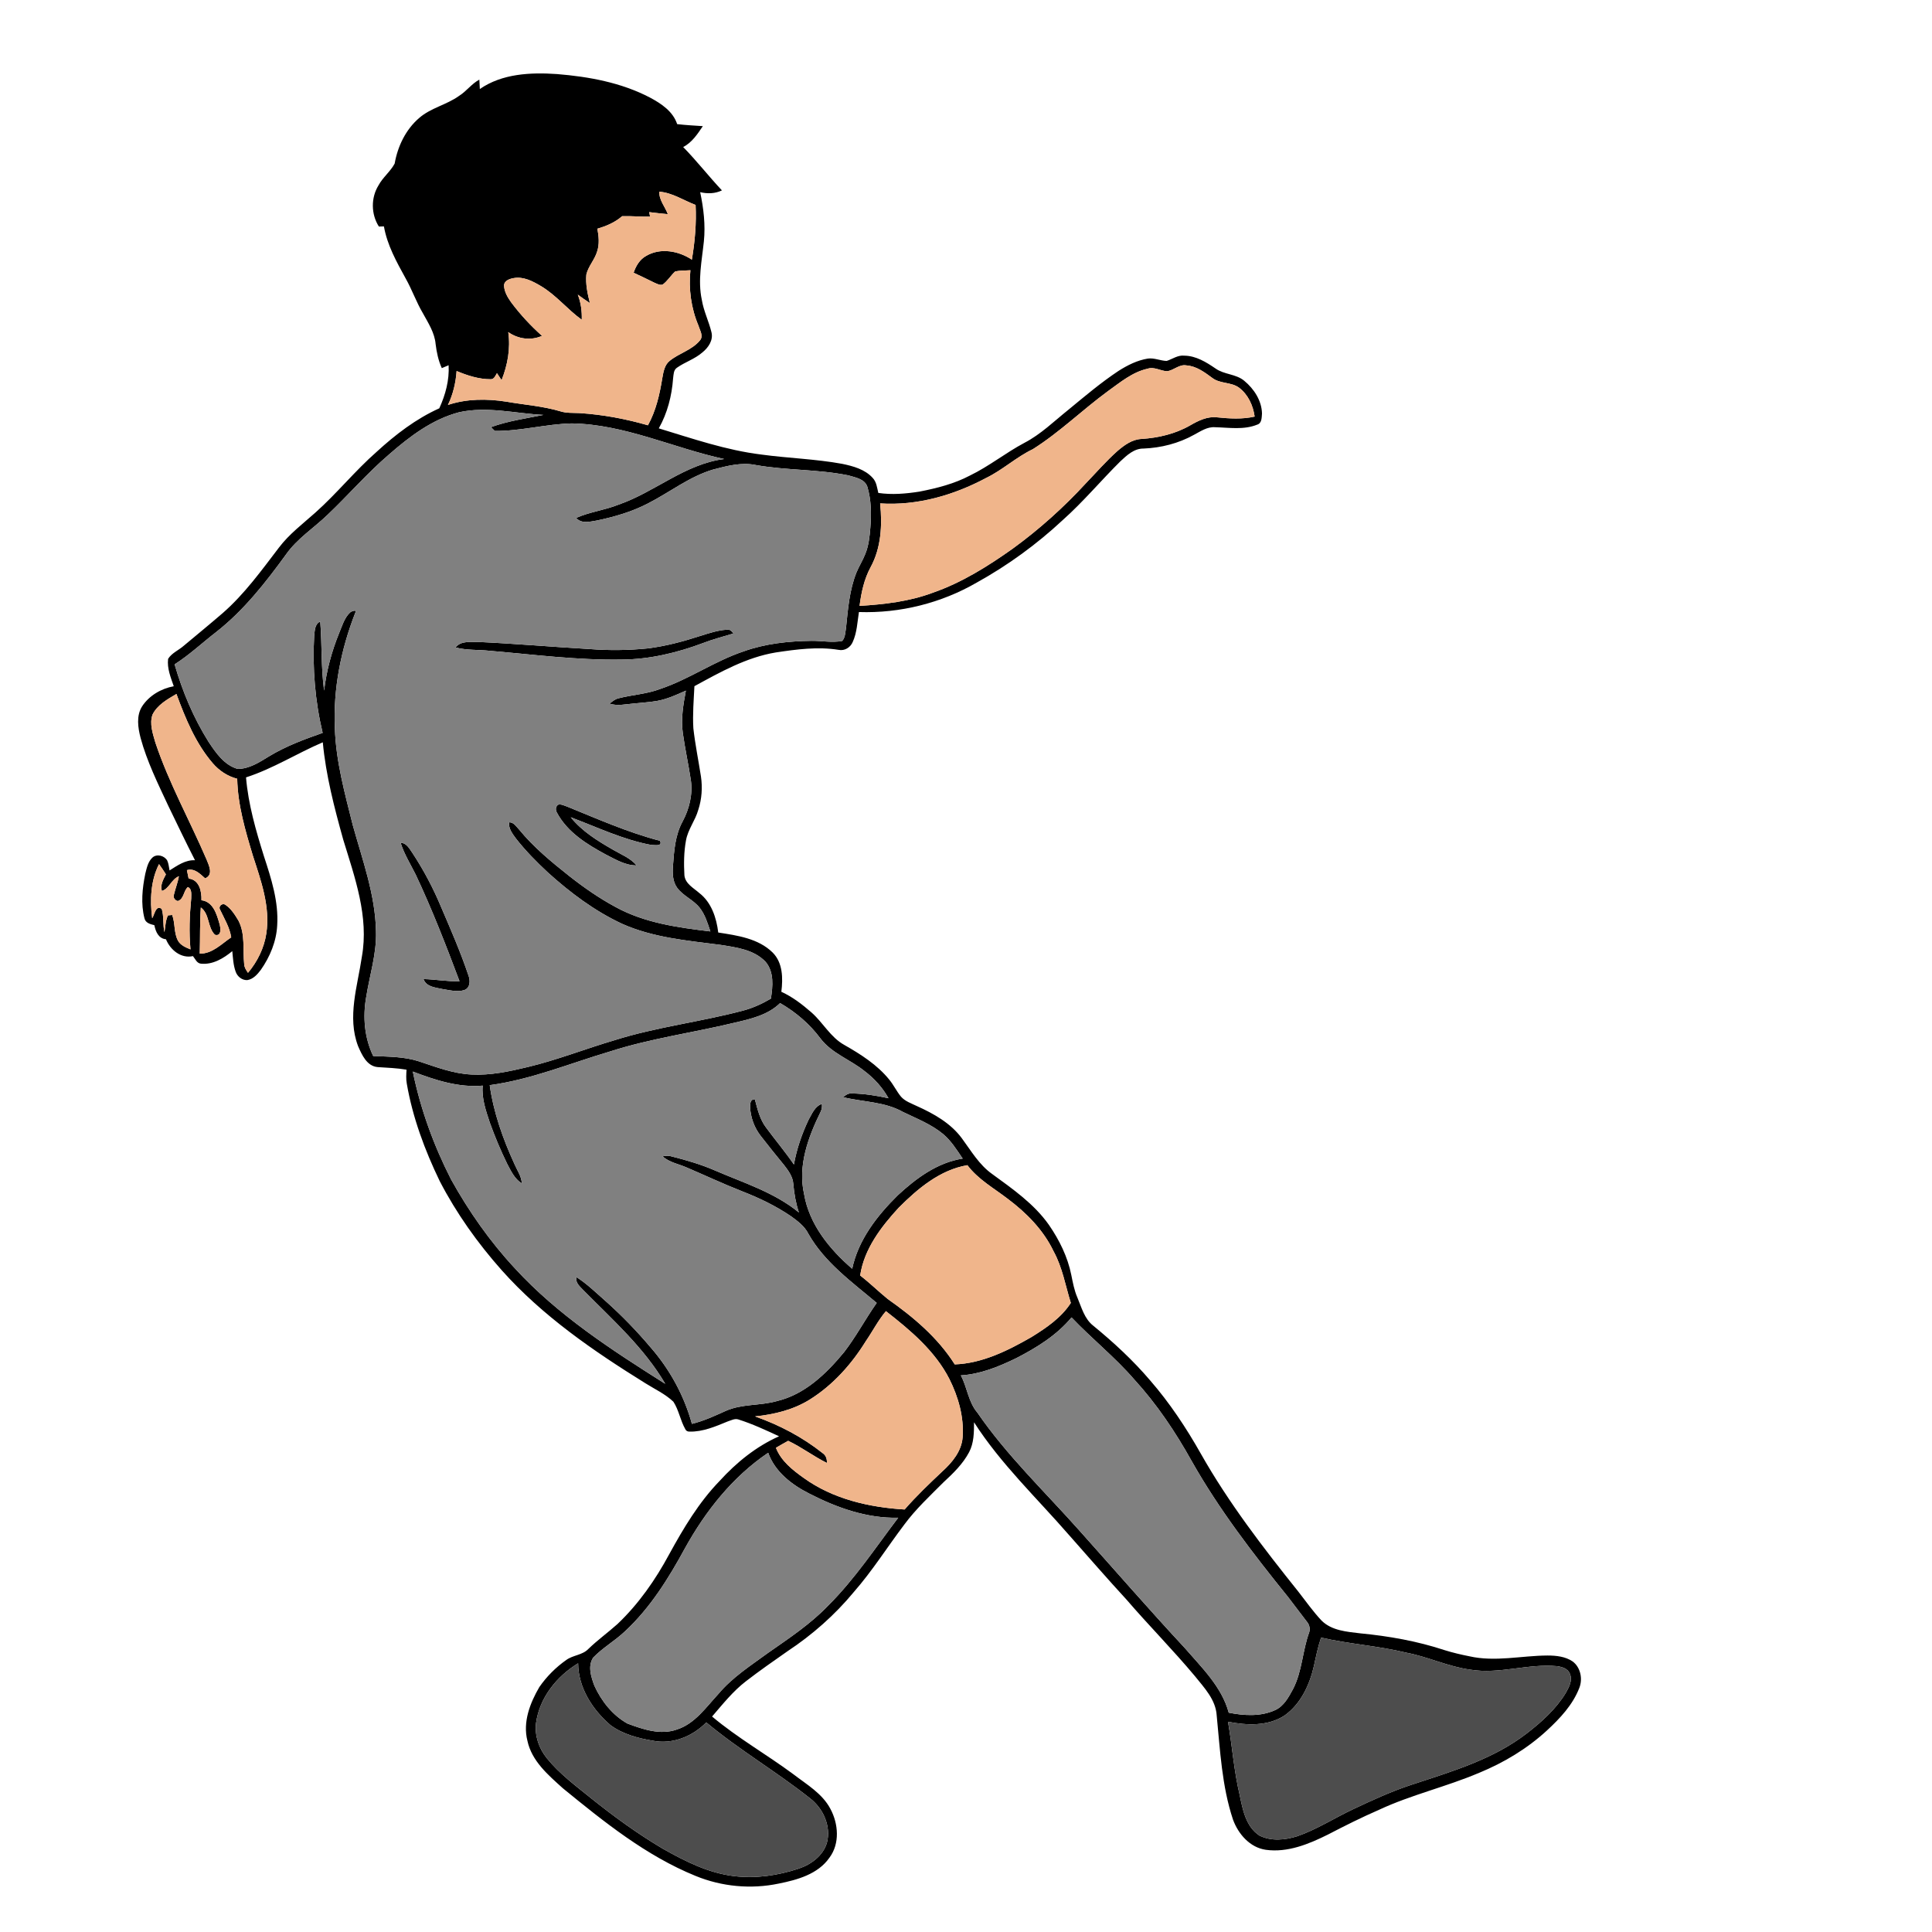 <?xml version="1.0" encoding="UTF-8" ?>
<!DOCTYPE svg PUBLIC "-//W3C//DTD SVG 1.1//EN" "http://www.w3.org/Graphics/SVG/1.1/DTD/svg11.dtd">
<svg width="1000pt" height="1000pt" viewBox="0 0 1000 1000" version="1.1" xmlns="http://www.w3.org/2000/svg">
    <g id="#000000ff">
        <path fill="#000000" opacity="1.00"
            d=" M 248.36 46.08 C 259.91 38.08 274.66 37.41 288.22 38.33 C 304.78 39.67 321.56 42.73 336.42 50.50 C 342.25 53.61 348.33 57.64 350.50 64.25 C 354.91 64.77 359.35 64.99 363.79 65.29 C 361.01 69.41 358.16 73.76 353.61 76.11 C 360.64 83.28 366.80 91.23 373.67 98.55 C 370.13 100.26 366.20 100.35 362.41 99.47 C 364.18 107.83 365.20 116.42 364.32 124.96 C 363.28 134.96 361.10 145.13 363.25 155.14 C 364.18 160.97 366.89 166.29 368.26 172.00 C 369.28 176.12 366.59 180.01 363.50 182.45 C 359.60 185.86 354.54 187.39 350.37 190.34 C 348.57 191.56 348.66 193.95 348.39 195.87 C 347.74 204.86 345.44 213.83 340.99 221.72 C 358.45 227.02 375.86 233.04 394.06 235.27 C 407.99 237.17 422.10 237.55 435.95 240.09 C 441.60 241.27 447.67 242.91 451.68 247.34 C 453.69 249.44 453.97 252.45 454.61 255.14 C 461.67 256.19 468.87 255.56 475.89 254.46 C 484.90 252.70 493.93 250.43 502.09 246.11 C 511.98 241.32 520.57 234.34 530.26 229.20 C 538.76 224.78 545.63 217.99 553.05 212.05 C 561.49 205.10 569.86 198.00 578.99 191.95 C 583.60 189.03 588.62 186.49 594.06 185.61 C 597.39 185.12 600.55 186.72 603.86 186.82 C 606.89 185.85 609.66 183.70 613.01 184.09 C 619.06 184.16 624.35 187.45 629.18 190.75 C 633.66 193.94 639.76 193.51 644.03 197.11 C 649.07 201.26 653.04 207.34 653.21 214.02 C 653.02 216.07 653.19 219.06 650.73 219.79 C 643.81 222.61 636.19 221.31 628.95 221.13 C 624.86 220.80 621.41 223.27 617.98 225.07 C 610.03 229.50 600.99 231.80 591.93 232.17 C 587.01 232.09 583.23 235.67 579.88 238.80 C 569.81 248.78 560.70 259.72 550.09 269.17 C 536.64 281.70 521.69 292.61 505.59 301.52 C 487.19 312.18 465.83 317.50 444.58 316.79 C 443.76 322.00 443.58 327.47 441.35 332.33 C 440.16 335.12 437.18 337.00 434.12 336.37 C 423.29 334.61 412.28 336.10 401.52 337.71 C 386.32 340.24 372.77 347.89 359.43 355.17 C 359.07 362.42 358.45 369.70 358.88 376.96 C 359.82 385.33 361.52 393.58 362.81 401.90 C 363.66 407.67 363.25 413.64 361.42 419.19 C 359.88 424.71 356.04 429.33 355.06 435.04 C 353.96 440.98 353.92 447.07 354.25 453.08 C 354.70 457.45 359.02 459.63 361.98 462.25 C 368.24 467.07 370.85 475.10 371.76 482.67 C 381.61 484.20 392.47 485.70 399.91 493.02 C 405.23 498.31 405.29 506.39 404.42 513.35 C 410.18 515.97 415.22 519.86 419.96 523.99 C 426.00 529.27 429.83 536.88 437.01 540.86 C 445.52 545.70 454.00 551.09 460.25 558.78 C 462.53 561.55 464.07 564.85 466.35 567.63 C 468.49 570.06 471.68 571.09 474.51 572.47 C 483.25 576.40 491.99 581.28 497.81 589.12 C 502.61 595.61 506.77 602.86 513.49 607.63 C 524.14 615.40 535.26 623.11 542.94 634.03 C 548.32 641.85 552.63 650.56 554.50 659.92 C 555.30 663.85 556.02 667.85 557.63 671.56 C 559.81 676.71 561.27 682.62 565.91 686.22 C 576.45 694.86 586.49 704.13 595.33 714.52 C 605.44 726.15 613.98 739.05 621.55 752.44 C 635.95 777.89 653.84 801.14 672.08 823.91 C 676.02 828.94 679.69 834.22 684.10 838.87 C 689.39 844.06 697.15 844.58 704.11 845.42 C 718.89 846.84 733.62 849.45 747.74 854.12 C 751.93 855.42 756.20 856.43 760.50 857.28 C 773.89 860.32 787.53 856.95 801.02 856.89 C 805.49 856.90 810.26 857.40 814.04 859.99 C 818.10 863.06 819.29 868.98 817.47 873.61 C 814.09 882.40 807.48 889.42 800.67 895.71 C 790.47 905.10 778.42 912.35 765.61 917.60 C 748.64 924.84 730.50 928.94 713.76 936.76 C 704.81 940.66 696.07 945.02 687.41 949.53 C 677.48 954.48 666.47 959.03 655.15 957.45 C 646.93 956.25 640.92 949.28 638.20 941.83 C 632.41 924.44 631.55 906.01 629.76 887.92 C 629.28 879.75 623.29 873.55 618.44 867.51 C 607.08 853.92 594.60 841.34 583.05 827.92 C 572.97 816.98 563.24 805.72 553.37 794.59 C 536.68 775.37 517.97 757.71 504.16 736.16 C 504.14 741.38 504.13 746.90 501.61 751.64 C 498.38 757.76 493.33 762.63 488.31 767.27 C 481.31 774.30 474.00 781.08 468.09 789.08 C 459.31 800.67 451.55 813.05 441.95 824.01 C 432.13 835.89 420.47 846.17 407.62 854.67 C 400.38 859.72 393.14 864.78 386.15 870.17 C 379.40 875.34 374.10 882.07 368.57 888.47 C 381.78 899.58 396.84 908.11 410.68 918.37 C 417.58 923.68 425.64 928.31 429.82 936.28 C 433.96 943.97 434.78 954.20 429.34 961.50 C 423.42 970.06 412.73 973.01 403.06 974.94 C 388.71 977.96 373.54 976.53 359.98 970.95 C 334.36 960.52 312.61 942.97 291.37 925.63 C 283.78 918.79 275.21 911.52 272.99 901.02 C 270.51 891.35 274.33 881.51 279.15 873.24 C 282.91 867.80 287.68 863.01 293.09 859.21 C 296.58 856.65 301.44 856.73 304.52 853.51 C 309.26 848.92 314.63 845.04 319.55 840.65 C 330.52 830.25 339.28 817.70 346.41 804.42 C 353.79 790.97 361.72 777.63 372.46 766.55 C 381.14 757.01 391.39 748.68 403.25 743.42 C 396.35 740.23 389.44 736.99 382.18 734.71 C 380.31 734.08 378.45 735.19 376.70 735.72 C 370.36 738.32 363.81 741.18 356.82 741.00 C 355.74 741.00 355.01 740.51 354.61 739.54 C 352.11 735.08 351.35 729.82 348.55 725.53 C 344.31 721.50 338.91 719.03 334.01 715.94 C 307.20 699.30 280.80 681.16 259.68 657.46 C 247.23 643.44 236.24 628.03 227.61 611.36 C 219.87 595.32 213.57 578.44 210.55 560.85 C 210.11 558.47 210.28 556.05 210.42 553.67 C 205.45 552.82 200.42 552.66 195.41 552.32 C 189.85 551.79 187.30 545.95 185.34 541.48 C 179.60 526.41 185.07 510.40 187.30 495.22 C 191.03 474.51 183.65 454.16 177.67 434.64 C 173.06 418.09 168.68 401.35 167.08 384.21 C 153.68 389.94 141.27 397.89 127.34 402.37 C 128.51 416.36 132.46 429.89 136.63 443.23 C 140.40 454.75 144.25 466.65 143.48 478.94 C 143.06 487.27 139.75 495.22 135.00 502.00 C 133.23 504.34 131.04 506.84 127.98 507.30 C 125.30 507.42 122.88 505.48 122.01 503.02 C 120.74 499.60 120.60 495.90 120.23 492.31 C 115.71 496.05 110.14 499.40 104.05 498.80 C 101.88 498.63 101.06 496.34 99.88 494.88 C 93.66 496.26 88.13 491.65 85.91 486.16 C 82.01 485.79 80.57 482.21 79.89 478.87 C 77.79 478.36 75.31 477.73 74.77 475.29 C 72.84 467.76 73.65 459.79 75.20 452.26 C 75.94 449.32 76.58 446.07 78.86 443.91 C 81.16 441.78 85.08 442.85 86.57 445.43 C 87.29 447.03 87.42 448.81 87.77 450.53 C 91.80 448.01 95.92 445.03 100.93 445.25 C 96.13 435.92 91.66 426.43 87.06 417.00 C 81.73 405.57 76.09 394.18 72.77 381.96 C 71.41 376.66 70.45 370.52 73.55 365.62 C 77.20 360.01 83.44 356.41 89.94 355.20 C 88.37 350.65 86.41 345.94 87.01 341.03 C 88.91 337.95 92.54 336.55 95.18 334.19 C 101.90 328.58 108.67 323.03 115.29 317.32 C 126.58 307.46 135.37 295.22 144.42 283.38 C 149.72 276.39 156.78 271.09 163.27 265.29 C 174.39 255.38 183.75 243.69 194.95 233.86 C 204.68 224.95 215.28 216.79 227.38 211.34 C 230.56 204.37 232.64 196.78 232.20 189.05 C 231.02 189.55 229.85 190.04 228.68 190.54 C 226.89 186.61 226.00 182.37 225.48 178.10 C 224.97 172.20 221.64 167.15 218.87 162.09 C 215.45 156.30 213.25 149.90 209.94 144.06 C 205.26 135.55 200.41 126.87 198.72 117.19 C 198.07 117.21 196.76 117.24 196.11 117.26 C 192.04 110.88 191.92 102.37 195.92 95.93 C 198.15 91.77 202.08 88.80 204.28 84.66 C 205.84 75.72 210.01 67.03 216.97 61.06 C 222.99 55.81 231.17 54.27 237.59 49.64 C 241.44 47.26 244.08 43.35 248.11 41.22 C 248.21 42.84 248.29 44.46 248.36 46.08 M 341.28 99.22 C 341.00 103.39 344.26 107.03 345.68 110.86 C 342.46 110.55 339.25 110.20 336.04 109.80 C 336.15 110.38 336.36 111.54 336.47 112.12 C 331.65 112.27 326.84 111.73 322.02 111.90 C 318.35 115.11 313.84 117.02 309.20 118.37 C 309.93 122.26 310.36 126.36 309.07 130.18 C 307.83 134.42 304.54 137.74 303.50 142.04 C 303.02 147.04 304.12 152.04 305.32 156.87 C 303.21 155.44 301.09 154.04 299.06 152.51 C 300.70 156.64 301.26 161.09 301.12 165.51 C 293.68 160.16 287.89 152.76 279.96 148.06 C 275.76 145.58 271.02 143.06 265.97 143.93 C 263.83 144.27 260.83 145.27 260.89 147.93 C 261.07 151.09 262.74 153.90 264.53 156.42 C 269.25 162.76 274.65 168.57 280.54 173.84 C 274.80 176.41 268.17 175.49 263.08 171.91 C 264.30 180.37 262.75 188.88 259.62 196.77 C 258.81 195.56 258.01 194.36 257.22 193.15 C 256.43 194.38 255.83 196.30 254.04 196.29 C 247.91 196.31 241.95 194.39 236.34 192.04 C 235.91 198.11 234.50 204.11 231.85 209.60 C 241.58 206.35 252.06 206.33 262.10 207.91 C 271.39 209.54 280.87 210.17 289.95 212.87 C 293.19 213.92 296.62 213.64 299.97 213.81 C 311.96 214.59 323.83 216.79 335.37 220.13 C 339.52 212.62 341.44 204.15 342.80 195.74 C 343.38 192.54 343.93 188.89 346.66 186.74 C 351.55 182.77 358.18 181.19 362.28 176.20 C 364.26 173.90 362.22 170.99 361.54 168.58 C 357.70 159.55 356.38 149.62 357.35 139.87 C 354.73 140.08 352.06 139.93 349.49 140.49 C 347.16 142.61 345.55 145.45 342.97 147.32 C 341.42 147.76 339.97 146.82 338.60 146.27 C 335.08 144.51 331.53 142.82 327.96 141.16 C 329.14 137.68 331.10 134.30 334.42 132.47 C 341.78 128.10 351.25 129.83 358.10 134.40 C 359.69 125.05 360.51 115.57 360.04 106.08 C 353.83 103.73 348.02 99.75 341.28 99.22 M 604.07 192.14 C 600.66 192.01 597.42 189.69 594.00 190.84 C 586.14 192.58 579.86 197.89 573.47 202.46 C 560.26 212.13 548.48 223.75 534.60 232.49 C 526.00 236.61 518.97 243.24 510.41 247.40 C 493.64 256.34 474.69 261.83 455.56 260.57 C 456.71 271.72 456.11 283.60 450.60 293.63 C 447.27 299.79 445.79 306.71 444.91 313.61 C 457.73 312.81 470.70 311.35 482.80 306.79 C 497.73 301.63 511.24 293.15 524.05 284.07 C 537.82 274.08 550.54 262.65 562.06 250.13 C 567.47 244.51 572.60 238.58 578.44 233.39 C 581.98 230.36 586.07 227.38 590.92 227.20 C 599.65 226.62 608.42 224.56 616.05 220.16 C 620.29 217.71 624.97 215.40 630.02 216.02 C 636.47 216.68 643.02 217.08 649.40 215.62 C 648.60 209.87 646.01 204.19 641.29 200.64 C 637.18 197.64 631.47 198.74 627.42 195.58 C 623.43 192.65 619.22 189.48 614.08 189.13 C 610.35 188.44 607.59 191.71 604.07 192.14 M 237.60 213.39 C 223.69 217.04 211.95 225.98 201.29 235.30 C 189.99 244.98 180.26 256.30 169.48 266.53 C 162.34 273.37 153.77 278.82 148.02 287.02 C 137.46 301.56 126.22 315.88 112.01 327.06 C 104.77 332.63 98.11 338.95 90.38 343.87 C 94.43 357.92 100.17 371.58 107.96 383.99 C 111.73 389.67 116.08 396.02 122.99 397.99 C 129.07 398.00 134.35 394.47 139.36 391.42 C 147.99 386.19 157.51 382.66 167.00 379.34 C 163.08 362.91 161.68 345.90 162.62 329.04 C 162.95 326.38 162.89 322.98 165.76 321.70 C 166.70 333.60 166.14 345.59 167.76 357.44 C 168.97 347.18 171.69 337.14 175.58 327.57 C 177.11 323.93 178.22 319.86 181.16 317.06 C 181.71 316.44 184.93 315.22 183.92 317.09 C 176.48 336.08 172.40 356.57 173.33 377.02 C 173.88 394.11 178.49 410.69 182.62 427.17 C 187.63 445.18 194.25 463.12 194.62 482.02 C 194.99 493.63 191.32 504.78 189.53 516.13 C 187.72 526.37 188.62 537.19 193.18 546.61 C 201.10 546.94 209.19 546.88 216.83 549.35 C 225.69 552.28 234.59 555.74 244.03 556.17 C 253.94 556.69 263.72 554.56 273.30 552.26 C 288.53 548.60 303.12 542.81 318.13 538.40 C 339.76 531.57 362.42 528.96 384.31 523.17 C 389.50 521.84 394.40 519.60 399.01 516.89 C 400.02 510.53 400.74 503.09 396.25 497.82 C 390.27 491.51 381.13 490.36 372.97 489.07 C 355.72 486.84 337.96 485.33 321.90 478.12 C 307.71 471.49 295.06 461.97 283.48 451.50 C 277.64 446.04 271.98 440.33 267.06 434.02 C 265.28 431.56 263.09 428.88 263.54 425.63 C 265.93 425.55 267.23 427.87 268.69 429.37 C 276.17 438.52 285.34 446.06 294.56 453.37 C 302.15 459.35 310.12 464.90 318.64 469.48 C 333.64 477.74 350.94 480.09 367.69 482.11 C 366.28 477.87 364.95 473.44 362.16 469.87 C 358.89 465.73 353.61 463.76 350.48 459.50 C 348.08 456.19 348.04 451.91 348.34 448.00 C 348.90 440.27 349.49 432.21 353.28 425.27 C 356.75 418.77 358.64 411.27 357.60 403.90 C 356.36 395.72 354.58 387.62 353.42 379.43 C 352.37 372.07 353.66 364.69 355.01 357.47 C 350.20 359.60 345.36 361.87 340.14 362.79 C 336.11 363.50 332.02 363.69 327.96 364.14 C 323.81 364.49 319.56 365.53 315.47 364.20 C 316.90 363.15 318.28 361.88 320.06 361.46 C 327.25 359.59 334.81 359.26 341.80 356.58 C 356.80 351.54 369.88 342.16 384.90 337.15 C 396.15 333.11 408.17 331.85 420.06 331.69 C 425.34 331.64 430.65 332.75 435.91 331.76 C 437.53 329.97 437.49 327.31 437.89 325.05 C 438.90 315.36 439.64 305.45 443.30 296.32 C 444.64 293.06 446.56 290.07 447.84 286.79 C 449.64 282.45 450.12 277.73 450.49 273.10 C 451.03 266.06 451.00 258.81 448.95 252.00 C 447.62 247.87 442.69 247.13 439.08 246.05 C 423.32 242.84 407.08 243.52 391.25 240.71 C 383.80 239.15 376.27 241.16 369.08 243.04 C 356.87 246.68 346.76 254.74 335.55 260.49 C 327.22 264.86 318.10 267.50 308.92 269.42 C 305.33 270.01 300.98 271.25 298.22 268.08 C 305.26 264.93 313.05 264.07 320.19 261.19 C 339.00 254.69 354.60 240.13 374.82 237.59 C 348.44 231.86 323.33 219.61 295.94 219.16 C 282.58 219.47 269.47 223.19 256.10 223.05 C 255.60 222.56 254.61 221.58 254.12 221.09 C 262.87 217.89 272.18 216.61 281.28 214.76 C 266.76 214.03 252.07 210.17 237.60 213.39 M 78.95 369.87 C 77.26 374.66 79.12 379.77 80.44 384.42 C 87.45 405.34 98.24 424.69 106.93 444.91 C 108.19 448.06 110.58 452.81 106.18 454.63 C 103.49 452.28 100.72 449.23 96.74 450.38 C 97.05 451.83 97.35 453.28 97.64 454.74 C 103.19 455.36 104.42 461.36 104.27 465.97 C 110.30 466.68 112.19 473.21 113.60 478.16 C 114.24 480.28 114.77 484.82 111.25 483.84 C 107.31 479.95 108.59 473.13 103.95 469.70 C 103.40 477.65 103.63 485.64 103.39 493.61 C 109.98 493.66 114.61 488.57 119.68 485.17 C 118.88 479.98 116.10 475.53 113.93 470.87 C 112.82 469.13 115.06 467.21 116.64 468.31 C 119.64 470.31 121.61 473.51 123.44 476.55 C 127.03 483.49 125.60 491.58 126.39 499.07 C 126.45 500.76 127.46 502.17 128.36 503.53 C 133.25 497.73 136.74 490.63 137.86 483.10 C 139.94 469.32 135.10 455.86 130.91 442.96 C 127.00 429.98 123.07 416.76 122.78 403.09 C 117.80 401.81 113.40 398.89 110.08 395.00 C 101.21 384.64 95.97 371.85 91.32 359.19 C 86.65 361.95 81.46 364.82 78.95 369.87 M 78.77 475.29 C 80.02 473.36 80.66 468.20 83.72 470.46 C 84.90 474.33 84.22 478.53 85.11 482.49 C 85.64 479.58 85.61 476.48 86.95 473.79 C 87.49 473.74 88.58 473.65 89.12 473.60 C 90.74 477.86 89.93 482.76 92.10 486.86 C 93.45 489.31 96.16 490.38 98.60 491.41 C 97.78 482.63 98.12 473.79 98.97 465.03 C 98.95 463.07 99.48 460.07 97.22 459.15 C 94.91 461.17 95.25 465.39 92.03 466.37 C 90.57 466.08 89.47 464.56 90.02 463.10 C 90.77 459.89 92.02 456.81 92.60 453.56 C 88.73 455.04 87.63 459.99 83.79 461.16 C 82.82 458.08 84.52 455.20 85.88 452.56 C 84.73 450.77 83.57 448.98 82.31 447.27 C 77.97 455.79 77.55 465.95 78.77 475.29 M 379.86 529.43 C 358.62 534.54 336.85 537.47 316.00 544.16 C 295.26 550.29 275.04 558.77 253.48 561.68 C 255.46 575.85 260.31 589.49 266.26 602.46 C 267.67 605.75 269.93 608.81 270.09 612.52 C 266.36 610.23 264.50 606.12 262.53 602.42 C 259.13 595.52 256.19 588.40 253.57 581.18 C 251.53 574.96 249.22 568.57 249.86 561.92 C 237.35 563.04 225.19 559.02 213.67 554.64 C 217.66 574.07 224.48 592.88 233.51 610.53 C 242.69 627.05 253.63 642.65 266.52 656.50 C 288.78 680.79 316.70 698.79 344.34 716.28 C 333.42 697.61 317.09 683.13 302.05 667.91 C 300.28 665.97 297.65 664.00 298.35 661.02 C 303.89 664.53 308.58 669.18 313.50 673.48 C 321.79 680.87 329.53 688.85 336.70 697.34 C 346.67 708.75 354.13 722.36 358.13 736.99 C 364.19 735.51 369.86 732.89 375.53 730.33 C 383.97 726.52 393.50 727.70 402.27 725.16 C 416.66 721.72 427.73 710.96 436.88 699.90 C 443.12 691.81 447.91 682.73 453.78 674.38 C 440.96 663.56 426.77 653.43 418.37 638.52 C 416.42 634.65 412.85 632.01 409.43 629.53 C 401.59 624.20 392.99 620.06 384.16 616.63 C 374.47 612.83 365.05 608.41 355.49 604.32 C 351.29 602.45 346.46 601.71 342.97 598.53 C 344.59 598.15 346.27 598.07 347.88 598.63 C 355.46 600.55 362.99 602.75 370.17 605.88 C 384.99 612.28 400.85 617.18 413.51 627.58 C 411.92 622.80 411.05 617.83 410.62 612.82 C 410.37 609.09 408.10 605.93 405.88 603.10 C 401.78 598.15 397.78 593.12 393.83 588.05 C 390.45 583.77 388.50 578.41 388.24 572.98 C 388.17 571.38 388.48 568.48 390.78 569.24 C 392.09 574.22 393.32 579.38 396.49 583.58 C 401.23 590.02 406.40 596.14 410.93 602.74 C 412.36 594.72 415.04 586.93 418.53 579.58 C 420.30 576.50 421.73 572.64 425.40 571.38 C 425.59 572.83 425.37 574.21 424.73 575.51 C 418.32 588.55 412.85 603.38 416.20 618.07 C 418.85 633.74 429.38 646.60 441.09 656.71 C 444.24 641.75 454.00 629.23 464.66 618.71 C 474.12 609.92 485.21 601.70 498.29 599.69 C 495.22 595.17 492.30 590.44 488.06 586.91 C 481.93 581.86 474.44 578.97 467.37 575.54 C 457.91 570.19 446.67 570.42 436.36 567.89 C 437.65 566.82 439.10 565.78 440.89 565.96 C 447.28 566.06 453.64 567.08 459.88 568.44 C 456.81 562.93 452.53 558.20 447.51 554.41 C 440.12 548.43 430.53 545.27 424.64 537.48 C 419.06 529.98 411.85 523.85 403.78 519.19 C 397.42 525.47 388.28 527.47 379.86 529.43 M 465.16 625.12 C 456.03 635.03 447.25 646.52 445.22 660.20 C 450.19 664.01 454.65 668.43 459.51 672.38 C 472.76 681.68 485.46 692.39 494.18 706.21 C 508.52 705.68 521.76 699.03 533.97 692.01 C 541.60 687.28 549.30 682.06 554.26 674.39 C 551.45 665.43 549.91 655.99 545.34 647.69 C 540.05 636.61 531.27 627.75 521.55 620.47 C 514.39 614.97 506.24 610.45 500.72 603.10 C 486.53 605.51 475.03 615.23 465.16 625.12 M 448.16 694.17 C 440.80 706.06 431.22 716.82 419.32 724.30 C 410.77 729.69 400.76 732.13 390.80 733.13 C 403.39 737.56 415.36 743.84 425.82 752.16 C 427.52 753.28 428.13 755.23 427.98 757.21 C 421.08 753.80 414.93 749.05 407.95 745.77 C 405.83 746.95 403.71 748.14 401.62 749.38 C 404.29 756.21 410.24 760.89 416.04 765.01 C 431.13 775.90 449.92 780.21 468.23 781.31 C 474.30 774.35 480.98 767.97 487.69 761.65 C 492.82 757.01 497.71 751.15 498.25 743.97 C 499.03 733.49 496.03 723.03 491.38 713.73 C 483.94 699.20 471.19 688.52 458.55 678.65 C 454.52 683.43 451.68 689.04 448.16 694.17 M 554.63 681.90 C 546.94 691.17 536.49 697.60 525.89 703.04 C 516.91 707.40 507.40 711.29 497.33 711.89 C 500.66 718.11 501.16 725.61 505.85 731.12 C 521.17 753.42 540.84 772.12 558.74 792.27 C 576.85 812.50 594.65 833.00 613.14 852.89 C 621.98 863.12 632.34 873.00 636.00 886.48 C 643.91 888.06 652.57 888.58 660.09 885.12 C 664.58 883.04 667.00 878.44 669.25 874.29 C 674.06 865.08 674.12 854.42 677.67 844.80 C 678.18 843.02 677.76 841.02 676.60 839.60 C 673.23 835.24 669.94 830.82 666.58 826.46 C 648.54 804.13 630.94 781.27 616.80 756.23 C 608.40 741.15 598.73 726.73 587.06 713.98 C 577.09 702.46 565.10 692.93 554.63 681.90 M 354.49 801.45 C 346.03 817.00 336.51 832.30 323.43 844.42 C 318.27 849.32 311.95 852.86 307.02 857.99 C 304.11 862.45 305.97 867.97 307.66 872.54 C 311.28 880.48 317.08 887.85 324.81 892.13 C 332.85 895.12 341.87 898.22 350.38 895.18 C 359.69 892.20 365.44 883.68 371.80 876.83 C 379.04 868.18 388.62 862.07 397.64 855.47 C 408.50 847.88 419.66 840.51 428.85 830.86 C 442.55 817.17 453.24 800.94 464.91 785.58 C 448.76 785.97 433.12 780.41 418.94 773.11 C 409.90 768.57 401.10 761.82 397.61 751.96 C 379.20 764.38 365.15 782.16 354.49 801.45 M 683.79 847.62 C 682.16 852.39 681.17 857.33 680.10 862.24 C 677.87 872.03 673.32 881.90 664.96 887.90 C 656.33 893.58 645.35 893.09 635.62 891.17 C 637.80 903.75 638.67 916.55 641.64 929.00 C 643.20 936.66 644.87 945.53 651.94 950.11 C 657.96 953.10 665.21 952.42 671.46 950.43 C 681.61 946.91 690.68 941.01 700.36 936.45 C 710.27 931.78 720.25 927.17 730.68 923.76 C 751.29 916.96 772.77 910.71 790.20 897.24 C 797.89 891.33 805.28 884.69 810.38 876.36 C 812.05 873.36 814.11 869.74 812.53 866.29 C 811.52 863.60 808.43 862.76 805.88 862.40 C 790.86 860.99 775.99 866.70 761.01 864.21 C 749.59 862.67 739.11 857.53 727.84 855.41 C 713.32 851.88 698.34 850.97 683.79 847.62 M 277.44 891.95 C 276.71 898.43 278.95 905.01 283.04 910.03 C 289.43 917.97 297.67 924.08 305.54 930.45 C 317.48 940.03 329.87 949.08 343.05 956.87 C 354.56 963.37 366.71 969.53 380.02 971.08 C 391.20 972.44 402.63 970.75 413.28 967.24 C 419.73 965.12 425.96 960.61 428.00 953.86 C 430.26 945.26 426.10 936.03 419.21 930.76 C 401.85 916.97 382.60 905.75 365.57 891.52 C 358.49 898.74 348.03 903.06 337.90 900.99 C 330.22 899.70 322.35 897.63 316.00 892.94 C 306.68 884.94 299.30 873.56 299.24 860.92 C 288.12 867.67 279.20 878.80 277.44 891.95 Z" />
        <path fill="#000000" opacity="1.00"
            d=" M 362.26 329.22 C 366.75 327.84 371.27 326.25 376.00 325.95 C 377.64 325.50 378.75 326.68 379.61 327.90 C 374.34 329.51 368.99 330.85 363.86 332.86 C 350.45 337.88 336.33 341.27 321.96 341.38 C 299.04 341.79 276.25 338.80 253.46 336.85 C 247.56 336.22 241.54 336.64 235.77 335.13 C 238.72 331.40 243.86 332.45 248.01 332.30 C 267.09 333.18 286.13 334.85 305.20 335.95 C 315.16 336.72 325.20 336.63 335.14 335.62 C 344.38 334.50 353.42 332.09 362.26 329.22 Z" />
        <path fill="#000000" opacity="1.00"
            d=" M 288.29 420.67 C 287.46 419.25 287.47 417.43 288.98 416.48 C 290.56 416.13 292.04 416.99 293.50 417.47 C 309.34 423.91 325.05 430.89 341.63 435.21 C 343.05 438.27 338.78 437.33 337.02 437.33 C 322.53 434.64 309.12 428.17 295.40 423.02 C 301.24 430.27 309.25 435.19 317.20 439.77 C 321.45 442.26 326.24 444.09 329.52 447.93 C 323.73 447.99 318.68 444.89 313.70 442.37 C 303.86 437.07 293.72 430.83 288.29 420.67 Z" />
        <path fill="#000000" opacity="1.00"
            d=" M 207.34 436.17 C 210.47 436.34 211.94 439.32 213.51 441.56 C 219.34 450.42 224.31 459.83 228.38 469.63 C 233.36 481.23 238.41 492.83 242.44 504.81 C 243.46 507.43 243.49 511.20 240.42 512.43 C 236.68 513.64 232.68 512.48 228.92 511.91 C 225.34 511.10 220.65 510.85 219.20 506.77 C 225.43 506.89 231.60 508.10 237.85 507.89 C 230.87 489.28 223.66 470.72 215.19 452.74 C 212.46 447.27 209.18 442.04 207.34 436.17 Z" />
    </g>
    <g id="#f0b58bff">
        <path fill="#f0b58b" opacity="1.00"
            d=" M 341.28 99.22 C 348.02 99.75 353.83 103.73 360.04 106.08 C 360.51 115.57 359.69 125.05 358.10 134.40 C 351.25 129.83 341.78 128.10 334.42 132.47 C 331.10 134.30 329.14 137.68 327.96 141.16 C 331.53 142.82 335.08 144.51 338.60 146.27 C 339.97 146.82 341.42 147.76 342.97 147.32 C 345.55 145.45 347.16 142.61 349.49 140.49 C 352.06 139.93 354.73 140.08 357.35 139.87 C 356.38 149.62 357.70 159.55 361.54 168.58 C 362.22 170.99 364.26 173.90 362.28 176.20 C 358.18 181.19 351.55 182.77 346.66 186.74 C 343.93 188.89 343.38 192.54 342.80 195.74 C 341.44 204.15 339.52 212.62 335.37 220.13 C 323.83 216.79 311.96 214.59 299.97 213.81 C 296.62 213.64 293.19 213.92 289.95 212.87 C 280.87 210.17 271.39 209.54 262.10 207.91 C 252.06 206.33 241.58 206.35 231.85 209.60 C 234.50 204.11 235.91 198.11 236.34 192.04 C 241.95 194.39 247.91 196.31 254.04 196.29 C 255.83 196.30 256.43 194.38 257.22 193.15 C 258.01 194.36 258.81 195.56 259.62 196.77 C 262.75 188.88 264.30 180.37 263.08 171.91 C 268.17 175.49 274.80 176.41 280.54 173.84 C 274.65 168.57 269.25 162.76 264.53 156.42 C 262.74 153.90 261.07 151.09 260.89 147.93 C 260.83 145.27 263.83 144.27 265.97 143.93 C 271.02 143.06 275.76 145.58 279.96 148.06 C 287.89 152.76 293.68 160.16 301.12 165.51 C 301.26 161.09 300.70 156.64 299.06 152.51 C 301.09 154.04 303.21 155.44 305.32 156.87 C 304.12 152.04 303.02 147.04 303.50 142.04 C 304.54 137.74 307.83 134.42 309.07 130.18 C 310.36 126.36 309.93 122.26 309.20 118.37 C 313.84 117.02 318.35 115.11 322.02 111.90 C 326.84 111.73 331.65 112.27 336.47 112.12 C 336.36 111.54 336.15 110.38 336.04 109.80 C 339.25 110.20 342.46 110.55 345.68 110.86 C 344.26 107.03 341.00 103.39 341.28 99.22 Z" />
        <path fill="#f0b58b" opacity="1.00"
            d=" M 604.07 192.14 C 607.59 191.71 610.35 188.44 614.08 189.13 C 619.22 189.48 623.43 192.65 627.42 195.58 C 631.47 198.74 637.18 197.64 641.29 200.64 C 646.01 204.19 648.60 209.87 649.40 215.62 C 643.02 217.08 636.47 216.68 630.02 216.02 C 624.97 215.40 620.29 217.71 616.05 220.16 C 608.42 224.56 599.65 226.62 590.92 227.20 C 586.07 227.38 581.98 230.36 578.44 233.39 C 572.60 238.58 567.47 244.51 562.06 250.13 C 550.54 262.65 537.82 274.08 524.05 284.07 C 511.24 293.15 497.73 301.63 482.80 306.79 C 470.70 311.35 457.73 312.81 444.91 313.61 C 445.79 306.71 447.27 299.79 450.60 293.63 C 456.11 283.60 456.71 271.72 455.56 260.57 C 474.69 261.83 493.64 256.34 510.41 247.40 C 518.97 243.24 526.00 236.61 534.60 232.49 C 548.48 223.75 560.26 212.13 573.47 202.46 C 579.86 197.89 586.14 192.58 594.00 190.84 C 597.42 189.69 600.66 192.01 604.07 192.14 Z" />
        <path fill="#f0b58b" opacity="1.00"
            d=" M 78.95 369.87 C 81.46 364.82 86.65 361.95 91.32 359.19 C 95.97 371.85 101.21 384.64 110.08 395.00 C 113.40 398.89 117.80 401.81 122.78 403.09 C 123.07 416.76 127.00 429.98 130.91 442.96 C 135.10 455.86 139.94 469.32 137.86 483.10 C 136.74 490.63 133.25 497.73 128.36 503.53 C 127.46 502.17 126.45 500.76 126.39 499.07 C 125.60 491.58 127.03 483.49 123.44 476.55 C 121.61 473.51 119.64 470.31 116.64 468.31 C 115.06 467.21 112.82 469.13 113.93 470.87 C 116.10 475.53 118.88 479.98 119.68 485.17 C 114.61 488.57 109.98 493.66 103.39 493.61 C 103.63 485.64 103.40 477.65 103.95 469.70 C 108.59 473.13 107.31 479.95 111.25 483.84 C 114.77 484.82 114.24 480.28 113.60 478.16 C 112.19 473.21 110.30 466.68 104.27 465.97 C 104.42 461.36 103.19 455.36 97.64 454.74 C 97.35 453.28 97.05 451.83 96.74 450.38 C 100.72 449.23 103.49 452.28 106.18 454.63 C 110.58 452.81 108.19 448.06 106.93 444.91 C 98.24 424.69 87.45 405.34 80.44 384.42 C 79.12 379.77 77.26 374.66 78.95 369.87 Z" />
        <path fill="#f0b58b" opacity="1.00"
            d=" M 78.77 475.29 C 77.55 465.95 77.97 455.79 82.31 447.27 C 83.57 448.98 84.73 450.77 85.88 452.56 C 84.52 455.20 82.82 458.08 83.79 461.16 C 87.63 459.99 88.73 455.04 92.60 453.56 C 92.02 456.81 90.77 459.89 90.02 463.10 C 89.47 464.56 90.57 466.08 92.03 466.37 C 95.25 465.39 94.91 461.17 97.22 459.15 C 99.48 460.07 98.95 463.07 98.97 465.03 C 98.12 473.79 97.78 482.63 98.60 491.41 C 96.16 490.38 93.45 489.31 92.10 486.86 C 89.93 482.76 90.74 477.86 89.12 473.60 C 88.58 473.65 87.49 473.74 86.95 473.79 C 85.61 476.48 85.64 479.58 85.11 482.49 C 84.22 478.53 84.90 474.33 83.72 470.46 C 80.66 468.20 80.02 473.36 78.77 475.29 Z" />
        <path fill="#f0b58b" opacity="1.00"
            d=" M 465.16 625.12 C 475.03 615.23 486.53 605.51 500.72 603.10 C 506.24 610.45 514.39 614.97 521.55 620.47 C 531.27 627.75 540.05 636.61 545.34 647.69 C 549.91 655.99 551.45 665.43 554.26 674.39 C 549.30 682.06 541.60 687.28 533.97 692.01 C 521.76 699.03 508.52 705.68 494.18 706.21 C 485.46 692.39 472.76 681.68 459.51 672.38 C 454.65 668.43 450.19 664.01 445.22 660.20 C 447.25 646.52 456.03 635.03 465.16 625.12 Z" />
        <path fill="#f0b58b" opacity="1.00"
            d=" M 448.16 694.17 C 451.68 689.04 454.52 683.43 458.55 678.65 C 471.19 688.52 483.94 699.20 491.38 713.73 C 496.03 723.03 499.03 733.49 498.25 743.97 C 497.71 751.15 492.82 757.01 487.69 761.65 C 480.98 767.97 474.30 774.35 468.23 781.31 C 449.92 780.21 431.13 775.90 416.04 765.01 C 410.24 760.89 404.29 756.21 401.62 749.38 C 403.71 748.14 405.83 746.95 407.95 745.77 C 414.93 749.05 421.08 753.80 427.98 757.21 C 428.13 755.23 427.52 753.28 425.82 752.16 C 415.36 743.84 403.39 737.56 390.80 733.13 C 400.76 732.13 410.77 729.69 419.32 724.30 C 431.22 716.82 440.80 706.06 448.16 694.17 Z" />
    </g>
    <g id="#f11b27ff">
        <path fill="grey" opacity="1.00"
            d=" M 237.60 213.39 C 252.07 210.17 266.76 214.03 281.28 214.76 C 272.18 216.61 262.87 217.89 254.12 221.09 C 254.61 221.58 255.60 222.56 256.10 223.05 C 269.47 223.19 282.58 219.47 295.94 219.16 C 323.33 219.61 348.44 231.86 374.82 237.59 C 354.60 240.13 339.00 254.69 320.19 261.19 C 313.05 264.07 305.26 264.93 298.22 268.08 C 300.98 271.25 305.33 270.01 308.92 269.42 C 318.10 267.50 327.22 264.86 335.55 260.49 C 346.76 254.74 356.87 246.68 369.08 243.04 C 376.27 241.16 383.80 239.15 391.25 240.71 C 407.08 243.52 423.32 242.84 439.08 246.05 C 442.69 247.13 447.62 247.87 448.95 252.00 C 451.00 258.81 451.03 266.06 450.49 273.10 C 450.12 277.73 449.64 282.45 447.84 286.79 C 446.56 290.07 444.64 293.06 443.30 296.32 C 439.64 305.45 438.90 315.36 437.89 325.05 C 437.49 327.31 437.53 329.97 435.91 331.76 C 430.65 332.75 425.34 331.64 420.06 331.69 C 408.17 331.85 396.15 333.11 384.90 337.15 C 369.88 342.16 356.80 351.54 341.80 356.58 C 334.81 359.26 327.25 359.59 320.06 361.46 C 318.28 361.88 316.90 363.15 315.47 364.20 C 319.56 365.53 323.81 364.49 327.96 364.14 C 332.02 363.69 336.11 363.50 340.14 362.79 C 345.36 361.87 350.20 359.60 355.01 357.47 C 353.66 364.69 352.37 372.07 353.42 379.43 C 354.58 387.62 356.36 395.72 357.60 403.90 C 358.64 411.27 356.75 418.77 353.28 425.27 C 349.49 432.21 348.90 440.27 348.34 448.00 C 348.04 451.91 348.08 456.19 350.48 459.50 C 353.61 463.76 358.89 465.73 362.16 469.87 C 364.95 473.44 366.28 477.87 367.69 482.11 C 350.94 480.09 333.64 477.74 318.64 469.48 C 310.12 464.90 302.15 459.35 294.56 453.37 C 285.34 446.06 276.17 438.52 268.69 429.37 C 267.23 427.87 265.93 425.55 263.54 425.63 C 263.09 428.88 265.28 431.56 267.06 434.02 C 271.98 440.33 277.64 446.04 283.48 451.50 C 295.06 461.97 307.71 471.49 321.90 478.12 C 337.96 485.33 355.72 486.84 372.97 489.07 C 381.13 490.36 390.27 491.51 396.25 497.82 C 400.74 503.09 400.02 510.53 399.01 516.89 C 394.40 519.60 389.50 521.84 384.31 523.17 C 362.42 528.96 339.76 531.57 318.13 538.40 C 303.12 542.81 288.53 548.60 273.30 552.26 C 263.72 554.56 253.94 556.69 244.03 556.17 C 234.59 555.74 225.69 552.28 216.83 549.35 C 209.19 546.88 201.10 546.94 193.18 546.61 C 188.62 537.19 187.72 526.37 189.53 516.13 C 191.32 504.78 194.99 493.63 194.62 482.02 C 194.25 463.12 187.63 445.18 182.62 427.17 C 178.49 410.69 173.88 394.11 173.33 377.02 C 172.40 356.57 176.48 336.08 183.92 317.09 C 184.93 315.22 181.71 316.44 181.16 317.06 C 178.22 319.86 177.11 323.93 175.58 327.57 C 171.69 337.14 168.97 347.18 167.76 357.44 C 166.14 345.59 166.70 333.60 165.76 321.70 C 162.89 322.98 162.95 326.38 162.62 329.04 C 161.68 345.90 163.08 362.91 167.00 379.34 C 157.51 382.66 147.99 386.19 139.36 391.42 C 134.35 394.47 129.07 398.00 122.99 397.99 C 116.08 396.02 111.73 389.67 107.96 383.99 C 100.17 371.58 94.43 357.92 90.38 343.87 C 98.11 338.95 104.77 332.63 112.01 327.06 C 126.22 315.88 137.46 301.56 148.02 287.02 C 153.77 278.82 162.34 273.37 169.48 266.53 C 180.26 256.30 189.99 244.98 201.29 235.30 C 211.95 225.98 223.69 217.04 237.60 213.39 M 362.26 329.22 C 353.42 332.09 344.38 334.50 335.14 335.62 C 325.20 336.63 315.16 336.72 305.20 335.95 C 286.13 334.85 267.09 333.18 248.01 332.30 C 243.86 332.45 238.72 331.40 235.77 335.13 C 241.54 336.64 247.56 336.22 253.46 336.85 C 276.25 338.80 299.04 341.79 321.96 341.38 C 336.33 341.27 350.45 337.88 363.86 332.86 C 368.99 330.85 374.34 329.51 379.61 327.90 C 378.75 326.68 377.64 325.50 376.00 325.95 C 371.27 326.25 366.75 327.84 362.26 329.22 M 288.29 420.67 C 293.72 430.83 303.86 437.07 313.70 442.37 C 318.68 444.89 323.73 447.99 329.52 447.93 C 326.24 444.09 321.45 442.26 317.20 439.77 C 309.25 435.19 301.24 430.27 295.40 423.02 C 309.12 428.17 322.53 434.64 337.02 437.33 C 338.78 437.33 343.05 438.27 341.63 435.21 C 325.05 430.89 309.34 423.91 293.50 417.47 C 292.04 416.99 290.56 416.13 288.98 416.48 C 287.47 417.43 287.46 419.25 288.29 420.67 M 207.34 436.17 C 209.18 442.04 212.46 447.27 215.19 452.74 C 223.66 470.72 230.87 489.28 237.85 507.89 C 231.60 508.10 225.43 506.89 219.20 506.77 C 220.65 510.85 225.34 511.10 228.92 511.91 C 232.68 512.48 236.68 513.64 240.42 512.43 C 243.49 511.20 243.46 507.43 242.44 504.81 C 238.41 492.83 233.36 481.23 228.38 469.63 C 224.31 459.83 219.34 450.42 213.51 441.56 C 211.94 439.32 210.47 436.34 207.34 436.17 Z" />
    </g>
    <g id="#ffffffff">
        <path fill="grey" opacity="1.00"
            d=" M 379.86 529.43 C 388.28 527.47 397.42 525.47 403.78 519.19 C 411.85 523.85 419.06 529.98 424.64 537.48 C 430.53 545.27 440.12 548.43 447.51 554.41 C 452.53 558.20 456.81 562.93 459.88 568.44 C 453.64 567.08 447.28 566.06 440.89 565.96 C 439.10 565.78 437.65 566.82 436.36 567.89 C 446.67 570.42 457.91 570.19 467.37 575.54 C 474.44 578.97 481.93 581.86 488.06 586.91 C 492.30 590.44 495.22 595.17 498.29 599.69 C 485.21 601.70 474.12 609.92 464.66 618.71 C 454.00 629.23 444.24 641.75 441.09 656.71 C 429.38 646.60 418.85 633.74 416.20 618.07 C 412.85 603.38 418.32 588.55 424.73 575.51 C 425.37 574.21 425.59 572.83 425.40 571.38 C 421.73 572.64 420.30 576.50 418.53 579.58 C 415.04 586.93 412.36 594.72 410.93 602.74 C 406.40 596.14 401.23 590.02 396.49 583.58 C 393.32 579.38 392.09 574.22 390.78 569.24 C 388.48 568.48 388.17 571.38 388.24 572.98 C 388.50 578.41 390.45 583.77 393.83 588.05 C 397.78 593.12 401.78 598.15 405.88 603.10 C 408.10 605.93 410.37 609.09 410.62 612.82 C 411.05 617.83 411.92 622.80 413.51 627.58 C 400.85 617.18 384.99 612.28 370.17 605.88 C 362.99 602.75 355.46 600.55 347.88 598.63 C 346.27 598.07 344.59 598.15 342.97 598.53 C 346.46 601.71 351.29 602.45 355.49 604.32 C 365.05 608.41 374.47 612.83 384.16 616.63 C 392.99 620.06 401.59 624.20 409.43 629.53 C 412.85 632.01 416.42 634.65 418.37 638.52 C 426.77 653.43 440.96 663.56 453.78 674.38 C 447.91 682.73 443.12 691.81 436.88 699.90 C 427.73 710.96 416.66 721.72 402.27 725.16 C 393.50 727.70 383.97 726.52 375.53 730.33 C 369.86 732.89 364.19 735.51 358.13 736.99 C 354.13 722.36 346.67 708.75 336.70 697.34 C 329.53 688.85 321.79 680.87 313.50 673.48 C 308.58 669.18 303.89 664.53 298.35 661.02 C 297.65 664.00 300.28 665.97 302.05 667.91 C 317.09 683.13 333.42 697.61 344.34 716.28 C 316.70 698.79 288.78 680.79 266.52 656.50 C 253.63 642.65 242.69 627.05 233.51 610.53 C 224.48 592.88 217.66 574.07 213.67 554.64 C 225.19 559.02 237.35 563.04 249.86 561.92 C 249.22 568.57 251.53 574.96 253.57 581.18 C 256.19 588.40 259.13 595.52 262.53 602.42 C 264.50 606.12 266.36 610.23 270.09 612.52 C 269.93 608.81 267.67 605.75 266.26 602.46 C 260.31 589.49 255.46 575.85 253.48 561.68 C 275.04 558.77 295.26 550.29 316.00 544.16 C 336.85 537.47 358.62 534.54 379.86 529.43 Z" />
        <path fill="grey" opacity="1.00"
            d=" M 554.63 681.90 C 565.10 692.93 577.09 702.46 587.06 713.98 C 598.73 726.73 608.40 741.15 616.80 756.23 C 630.94 781.27 648.54 804.13 666.58 826.46 C 669.94 830.82 673.23 835.24 676.60 839.60 C 677.76 841.02 678.18 843.02 677.67 844.80 C 674.12 854.42 674.06 865.08 669.25 874.29 C 667.00 878.44 664.58 883.04 660.09 885.12 C 652.57 888.58 643.91 888.06 636.00 886.48 C 632.34 873.00 621.98 863.12 613.14 852.89 C 594.65 833.00 576.85 812.50 558.74 792.27 C 540.84 772.12 521.17 753.42 505.85 731.12 C 501.16 725.61 500.66 718.11 497.33 711.89 C 507.40 711.29 516.91 707.40 525.89 703.04 C 536.49 697.60 546.94 691.17 554.63 681.90 Z" />
        <path fill="grey" opacity="1.00"
            d=" M 354.49 801.45 C 365.15 782.16 379.20 764.38 397.61 751.96 C 401.10 761.82 409.90 768.57 418.94 773.11 C 433.12 780.41 448.76 785.97 464.91 785.58 C 453.24 800.94 442.55 817.17 428.85 830.86 C 419.66 840.51 408.50 847.88 397.64 855.47 C 388.62 862.07 379.04 868.18 371.80 876.83 C 365.44 883.68 359.69 892.20 350.38 895.18 C 341.87 898.22 332.85 895.12 324.81 892.13 C 317.08 887.85 311.28 880.48 307.66 872.54 C 305.97 867.97 304.11 862.45 307.02 857.99 C 311.95 852.86 318.27 849.32 323.43 844.42 C 336.51 832.30 346.03 817.00 354.49 801.45 Z" />
    </g>
    <g id="#4d4d4dff">
        <path fill="#4d4d4d" opacity="1.00"
            d=" M 683.79 847.62 C 698.34 850.97 713.32 851.88 727.84 855.41 C 739.11 857.53 749.59 862.67 761.01 864.21 C 775.99 866.70 790.86 860.99 805.88 862.40 C 808.43 862.76 811.52 863.60 812.53 866.29 C 814.11 869.74 812.05 873.36 810.38 876.36 C 805.28 884.69 797.89 891.33 790.20 897.24 C 772.77 910.71 751.29 916.96 730.68 923.76 C 720.25 927.17 710.27 931.78 700.36 936.45 C 690.68 941.01 681.61 946.91 671.46 950.43 C 665.21 952.42 657.96 953.10 651.94 950.11 C 644.87 945.53 643.20 936.66 641.64 929.00 C 638.67 916.55 637.80 903.75 635.62 891.17 C 645.35 893.09 656.33 893.58 664.96 887.90 C 673.32 881.90 677.87 872.03 680.10 862.24 C 681.17 857.33 682.16 852.39 683.79 847.62 Z" />
        <path fill="#4d4d4d" opacity="1.00"
            d=" M 277.44 891.95 C 279.20 878.80 288.12 867.67 299.24 860.92 C 299.30 873.56 306.68 884.94 316.00 892.94 C 322.35 897.63 330.22 899.70 337.90 900.99 C 348.03 903.06 358.49 898.74 365.57 891.52 C 382.60 905.75 401.85 916.97 419.21 930.76 C 426.10 936.03 430.26 945.26 428.00 953.86 C 425.96 960.61 419.73 965.12 413.28 967.24 C 402.63 970.75 391.20 972.44 380.02 971.08 C 366.71 969.53 354.56 963.37 343.05 956.87 C 329.87 949.08 317.48 940.03 305.54 930.45 C 297.67 924.08 289.43 917.97 283.04 910.03 C 278.95 905.01 276.71 898.43 277.44 891.95 Z" />
    </g>
</svg>